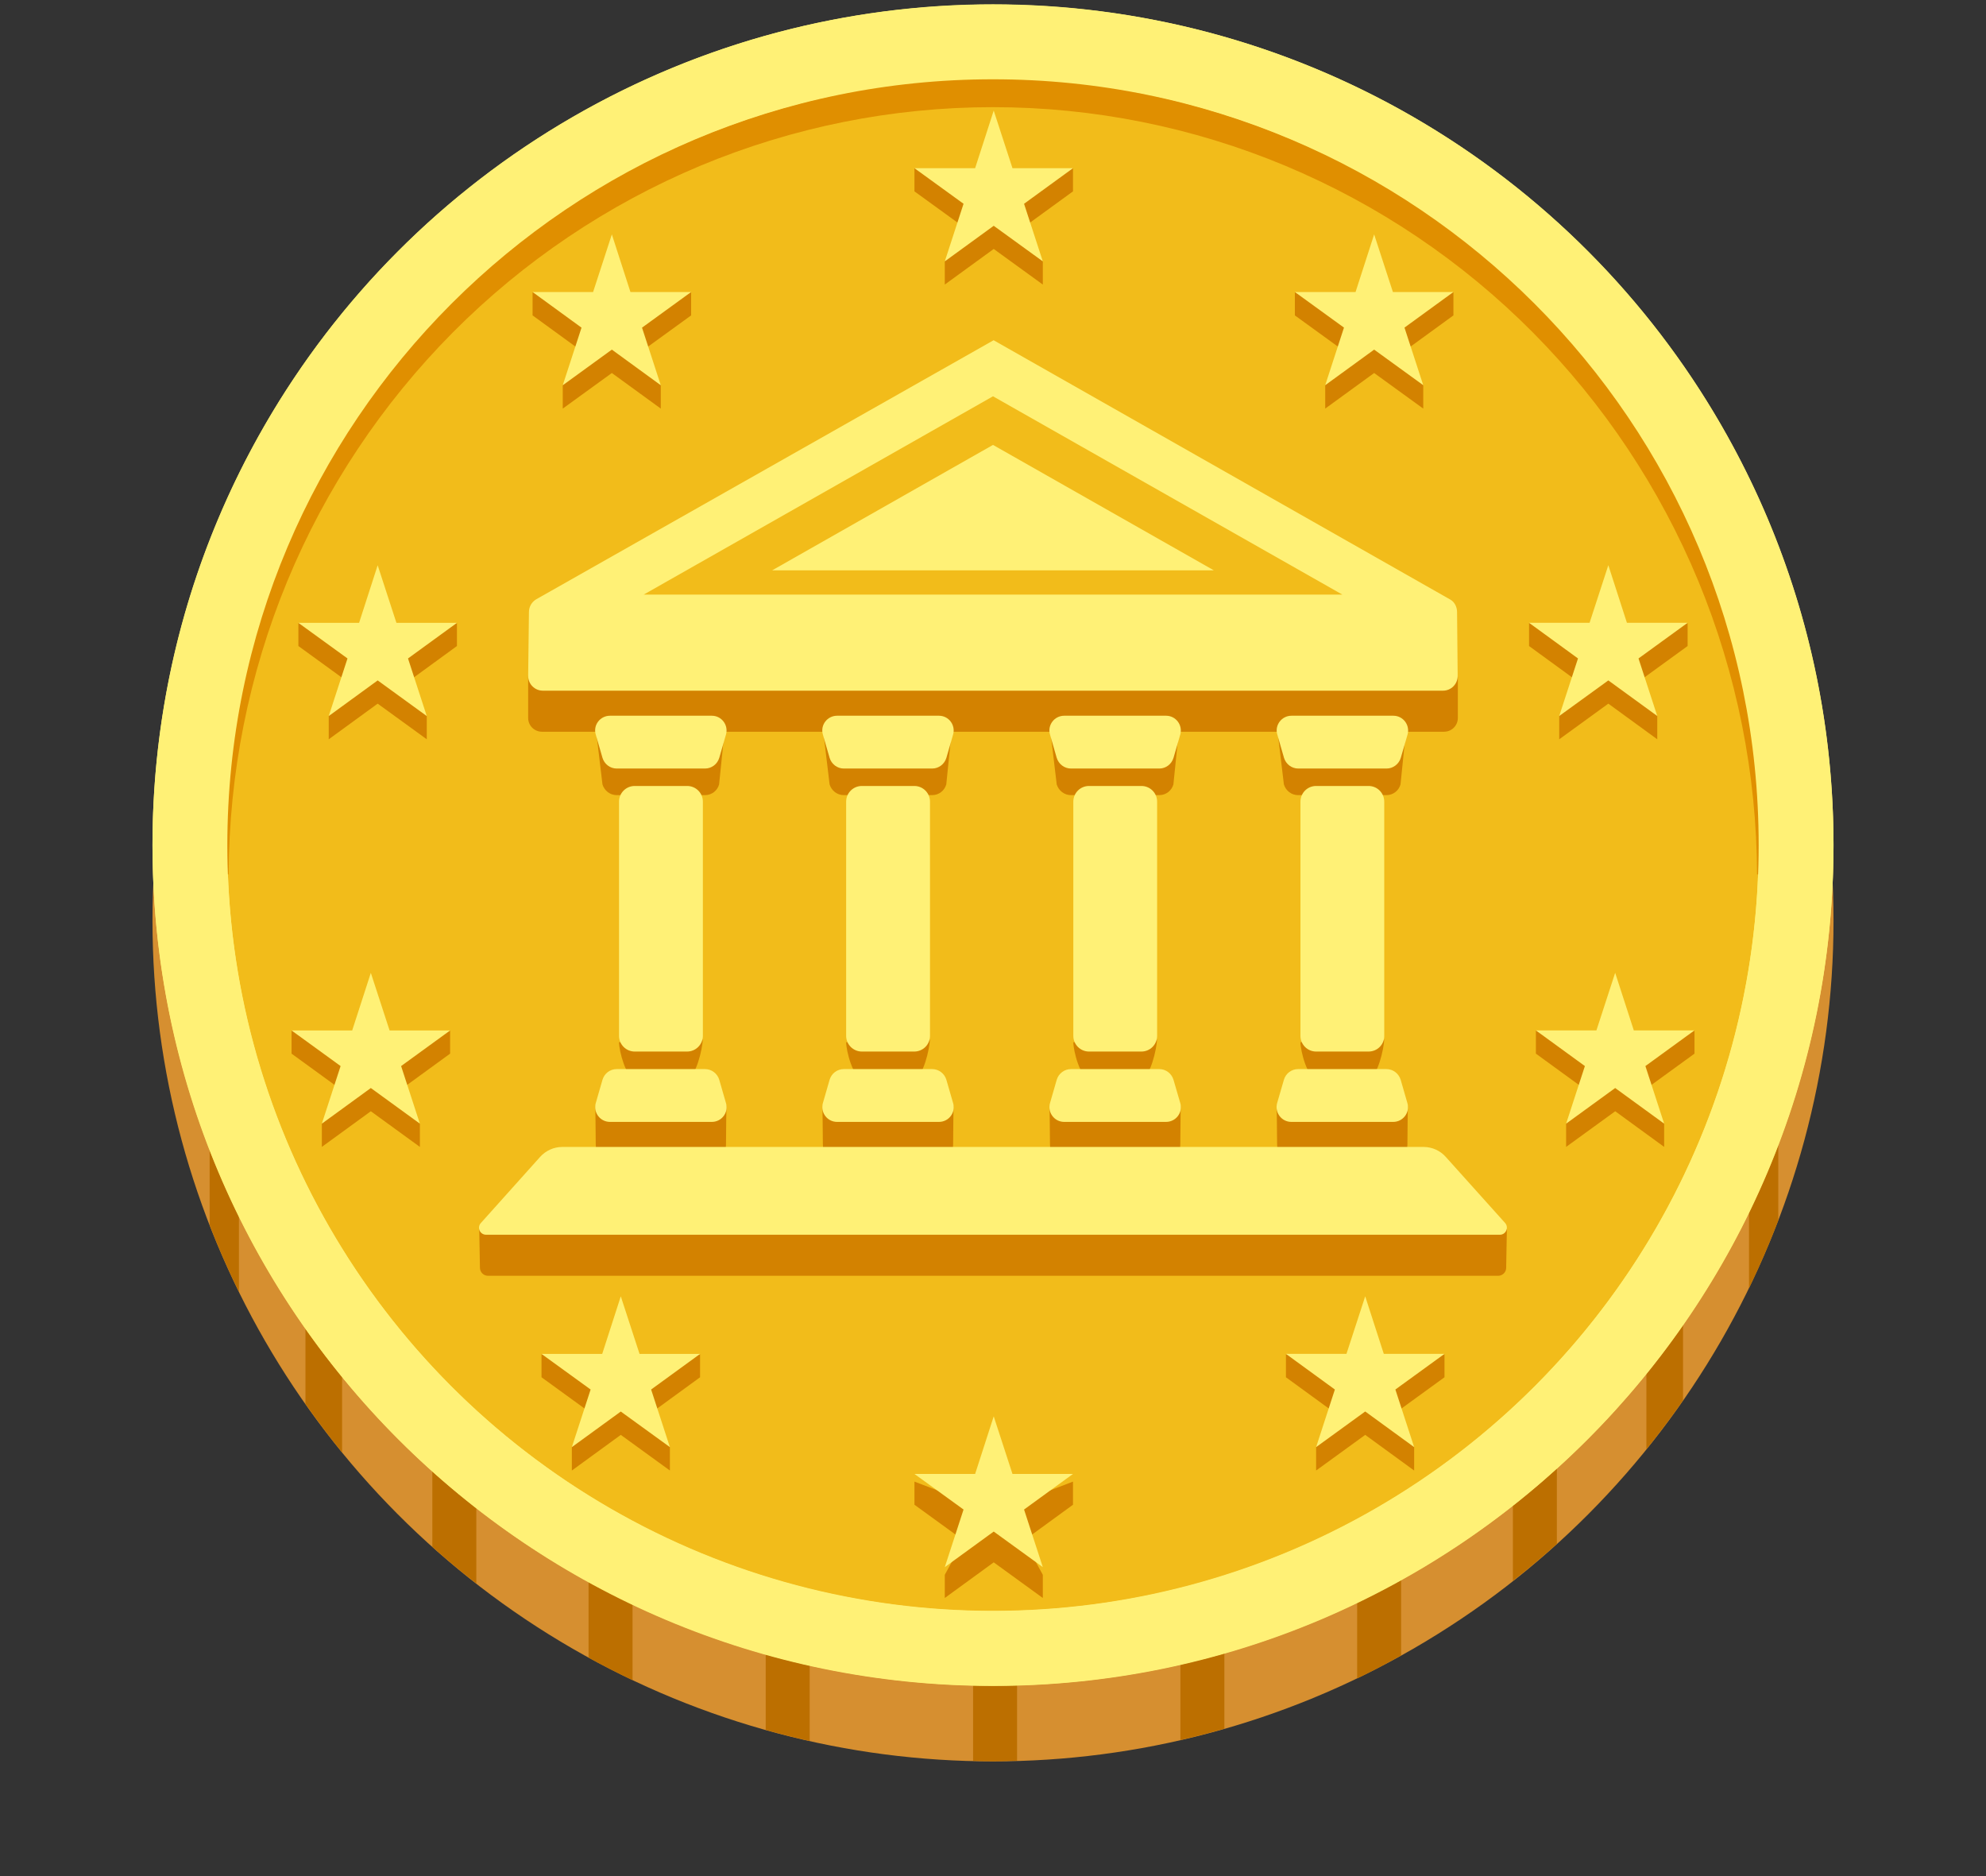 <svg width="36" height="34" viewBox="0 0 36 34" fill="none" xmlns="http://www.w3.org/2000/svg" xmlns:xlink="http://www.w3.org/1999/xlink">
<rect x="0" y="0" width="36" height="34" fill="#333333" stroke="none"/>
<circle cx="18" cy="16.685" r="15.236" fill="#D68F30"/>
<path d="M3.8,20.643L3.8,22.2C3.959,22.612 4.137,23.018 4.331,23.411L4.331,20.643L3.8,20.643ZM5.537,23.573L5.537,25.443C5.749,25.743 5.97,26.038 6.201,26.322L6.201,23.573L5.537,23.573ZM7.837,26.017L7.837,28.033C8.095,28.264 8.36,28.485 8.634,28.697L8.634,26.017L7.837,26.017ZM10.669,27.874L10.669,30.041C10.929,30.185 11.195,30.32 11.466,30.45L11.466,27.874L10.669,27.874ZM13.88,29.056L13.88,31.351C14.143,31.425 14.409,31.491 14.677,31.552L14.677,29.056L13.88,29.056ZM17.639,29.465L17.639,31.911C17.758,31.914 17.878,31.919 18,31.919C18.146,31.919 18.292,31.911 18.436,31.908L18.436,29.465L17.639,29.465ZM21.397,29.037L21.397,31.534C21.666,31.473 21.931,31.404 22.194,31.329L22.194,29.037L21.397,29.037ZM24.601,27.839L24.601,30.418C24.872,30.288 25.137,30.147 25.398,30.001L25.398,27.839L24.601,27.839ZM27.424,25.966L27.424,28.649C27.698,28.436 27.963,28.212 28.221,27.98L28.221,25.966L27.424,25.966ZM30.508,23.515L29.844,23.515L29.844,26.264C30.075,25.977 30.298,25.682 30.508,25.379L30.508,23.515ZM32.235,20.574L31.704,20.574L31.704,23.347C31.897,22.946 32.075,22.535 32.235,22.117L32.235,20.574Z" fill="#BC6F00"/>
<circle cx="18" cy="15.314" r="15.236" fill="#FFF176"/>
<circle cx="18" cy="15.314" r="13.879" fill="#F2BC1A"/>
<path d="M4.095,15.847C3.996,14.019 4.312,12.165 4.95,10.428C5.614,8.696 6.631,7.095 7.914,5.735C10.491,3.009 14.231,1.429 18,1.41C21.769,1.431 25.512,3.009 28.083,5.737C29.369,7.095 30.383,8.699 31.047,10.428C31.688,12.168 32.004,14.019 31.903,15.847L31.85,15.847C31.844,14.024 31.483,12.219 30.787,10.534C30.09,8.851 29.071,7.32 27.788,6.027C26.505,4.734 24.979,3.707 23.299,3.004C21.62,2.303 19.818,1.942 17.997,1.942C16.177,1.942 14.375,2.303 12.695,3.004C11.015,3.707 9.49,4.734 8.206,6.027C6.923,7.32 5.904,8.851 5.207,10.534C4.511,12.219 4.15,14.024 4.145,15.847L4.095,15.847Z" fill="#E08F00"/>
<path d="M18,0.082C9.585,0.082 2.764,6.903 2.764,15.318C2.764,23.733 9.585,30.554 18,30.554C26.415,30.554 33.236,23.733 33.236,15.318C33.236,6.903 26.415,0.082 18,0.082ZM18,29.197C10.334,29.197 4.121,22.984 4.121,15.318C4.121,7.65 10.334,1.437 18,1.437C25.666,1.437 31.879,7.65 31.879,15.316C31.879,22.982 25.666,29.197 18,29.197Z" fill="#FFF176"/>
<path d="M11.091,4.672L11.428,5.716L12.528,5.296L12.528,5.716L11.638,6.361L11.978,6.983L11.978,7.405L11.091,6.76L10.201,7.405L10.201,6.983L10.541,6.361L9.654,5.716L9.654,5.296L10.751,5.716L11.091,4.672ZM6.846,10.664L7.186,11.708L8.283,11.289L8.283,11.708L7.396,12.354L7.736,12.978L7.736,13.398L6.846,12.752L5.959,13.398L5.959,12.978L6.299,12.354L5.409,11.708L5.409,11.289L6.509,11.708L6.846,10.664ZM6.722,18.051L7.062,19.095L8.159,18.676L8.159,19.095L7.271,19.741L7.611,20.365L7.611,20.785L6.722,20.139L5.834,20.785L5.834,20.365L6.174,19.741L5.285,19.095L5.285,18.676L6.384,19.095L6.722,18.051ZM11.253,23.916L11.593,24.96L12.69,24.541L12.69,24.96L11.803,25.606L12.143,26.227L12.143,26.65L11.253,26.004L10.366,26.65L10.366,26.227L10.706,25.606L9.816,24.96L9.816,24.541L10.916,24.96L11.253,23.916ZM24.909,4.672L24.572,5.716L23.472,5.296L23.472,5.716L24.362,6.361L24.022,6.983L24.022,7.405L24.909,6.76L25.799,7.405L25.799,6.983L25.459,6.361L26.346,5.716L26.346,5.296L25.249,5.716L24.909,4.672ZM29.154,10.664L28.814,11.708L27.717,11.289L27.717,11.708L28.604,12.354L28.264,12.978L28.264,13.398L29.154,12.752L30.041,13.398L30.041,12.978L29.701,12.354L30.591,11.708L30.591,11.289L29.491,11.708L29.154,10.664ZM29.279,18.051L28.939,19.095L27.841,18.676L27.841,19.095L28.729,19.741L28.389,20.365L28.389,20.785L29.279,20.139L30.166,20.785L30.166,20.365L29.826,19.741L30.716,19.095L30.716,18.676L29.616,19.095L29.279,18.051ZM24.747,23.916L24.407,24.96L23.31,24.541L23.31,24.96L24.197,25.606L23.857,26.227L23.857,26.65L24.747,26.004L25.634,26.65L25.634,26.227L25.294,25.606L26.184,24.96L26.184,24.541L25.084,24.96L24.747,23.916Z" fill="#D38200"/>
<path d="M24.747,23.493L25.084,24.536L26.184,24.536L25.294,25.182L25.634,26.226L24.747,25.58L23.857,26.226L24.197,25.182L23.31,24.536L24.407,24.536L24.747,23.493ZM29.278,17.63L29.616,18.674L30.715,18.674L29.826,19.32L30.166,20.364L29.278,19.718L28.389,20.364L28.729,19.32L27.841,18.674L28.938,18.674L29.278,17.63ZM29.154,10.243L29.491,11.287L30.591,11.287L29.701,11.933L30.041,12.976L29.154,12.331L28.264,12.976L28.604,11.933L27.717,11.287L28.814,11.287L29.154,10.243ZM24.909,4.248L25.249,5.292L26.346,5.292L25.459,5.937L25.799,6.981L24.909,6.336L24.022,6.981L24.362,5.937L23.472,5.292L24.572,5.292L24.909,4.248Z" fill="#FFF176"/>
<path d="M18.013,26.227L18.353,27.27L19.45,26.851L19.45,27.27L18.563,27.916L18.903,28.54L18.903,28.96L18.013,28.314L17.126,28.96L17.126,28.54L17.466,27.916L16.576,27.27L16.576,26.851L17.676,27.27L18.013,26.227Z" fill="#D38200"/>
<path d="M18.013,25.668L18.353,26.712L19.45,26.712L18.563,27.357L18.903,28.401L18.013,27.756L17.126,28.401L17.466,27.357L16.576,26.712L17.676,26.712L18.013,25.668Z" fill="#FFF176"/>
<path d="M18.013,2.424L18.353,3.468L19.45,3.048L19.45,3.468L18.563,4.113L18.903,4.737L18.903,5.157L18.013,4.512L17.126,5.157L17.126,4.737L17.466,4.113L16.576,3.468L16.576,3.048L17.676,3.468L18.013,2.424Z" fill="#D38200"/>
<path d="M18.013,2.004L18.353,3.048L19.45,3.048L18.563,3.693L18.903,4.737L18.013,4.092L17.126,4.737L17.466,3.693L16.576,3.048L17.676,3.048L18.013,2.004ZM11.253,23.493L10.916,24.537L9.816,24.537L10.706,25.182L10.366,26.226L11.253,25.581L12.143,26.226L11.803,25.182L12.69,24.537L11.593,24.537L11.253,23.493ZM6.722,17.631L6.384,18.675L5.285,18.675L6.174,19.32L5.834,20.364L6.722,19.718L7.611,20.364L7.271,19.32L8.159,18.675L7.062,18.675L6.722,17.631ZM6.846,10.244L6.509,11.288L5.409,11.288L6.299,11.933L5.959,12.977L6.846,12.331L7.736,12.977L7.396,11.933L8.283,11.288L7.186,11.288L6.846,10.244ZM11.091,4.248L10.751,5.292L9.654,5.292L10.541,5.938L10.201,6.982L11.091,6.336L11.978,6.982L11.638,5.938L12.528,5.292L11.428,5.292L11.091,4.248Z" fill="#FFF176"/>
<path d="M26.293,11.803C26.293,11.71 9.723,11.803 9.723,11.803L9.574,12.249L9.574,13.012C9.574,13.15 9.686,13.261 9.824,13.261L26.176,13.261C26.314,13.261 26.426,13.15 26.426,13.012L26.426,12.271L26.293,11.803ZM26.317,21.711L9.792,21.711L8.687,22.266L8.7,22.981C8.703,23.058 8.767,23.121 8.847,23.121L27.156,23.121C27.233,23.121 27.3,23.06 27.302,22.981L27.315,22.279L26.317,21.711Z" fill="#D38200"/>
<path d="M12.456,19.539L11.505,19.539C11.349,19.539 11.221,19.045 11.221,18.888L12.738,18.84C12.738,18.997 12.61,19.539 12.456,19.539ZM12.78,14.41L11.179,14.41C11.059,14.41 10.956,14.33 10.921,14.216L10.796,13.172L13.142,13.172L13.035,14.216C13.004,14.33 12.9,14.41 12.78,14.41ZM11.179,19.855L12.78,19.855C12.9,19.855 13.136,19.929 13.168,20.044C13.168,20.044 13.16,20.54 13.16,20.737C13.16,20.933 13.081,21.077 12.903,21.077L11.057,21.077C10.879,21.077 10.799,20.917 10.799,20.737C10.799,20.556 10.791,20.049 10.791,20.049C10.825,19.935 11.059,19.855 11.179,19.855ZM24.808,19.539L23.857,19.539C23.7,19.539 23.573,19.045 23.573,18.888L25.09,18.84C25.09,18.997 24.965,19.539 24.808,19.539ZM25.132,14.41L23.53,14.41C23.411,14.41 23.307,14.33 23.273,14.216L23.148,13.172L25.493,13.172L25.387,14.216C25.355,14.33 25.252,14.41 25.132,14.41ZM23.53,19.855L25.132,19.855C25.252,19.855 25.488,19.929 25.52,20.044C25.52,20.044 25.512,20.54 25.512,20.737C25.512,20.933 25.432,21.077 25.254,21.077L23.408,21.077C23.23,21.077 23.15,20.917 23.15,20.737C23.15,20.556 23.142,20.049 23.142,20.049C23.177,19.935 23.411,19.855 23.53,19.855ZM20.691,19.539L19.74,19.539C19.583,19.539 19.456,19.045 19.456,18.888L20.972,18.84C20.972,18.997 20.847,19.539 20.691,19.539ZM21.015,14.41L19.413,14.41C19.294,14.41 19.19,14.33 19.155,14.216L19.031,13.172L21.376,13.172L21.27,14.216C21.238,14.33 21.134,14.41 21.015,14.41ZM19.413,19.855L21.015,19.855C21.134,19.855 21.371,19.929 21.403,20.044C21.403,20.044 21.395,20.54 21.395,20.737C21.395,20.933 21.315,21.077 21.137,21.077L19.291,21.077C19.113,21.077 19.033,20.917 19.033,20.737C19.033,20.556 19.025,20.049 19.025,20.049C19.06,19.935 19.294,19.855 19.413,19.855ZM16.574,19.539L15.623,19.539C15.466,19.539 15.338,19.045 15.338,18.888L16.855,18.84C16.855,18.997 16.73,19.539 16.574,19.539ZM16.898,14.41L15.296,14.41C15.176,14.41 15.073,14.33 15.038,14.216L14.913,13.172L17.259,13.172L17.153,14.216C17.121,14.33 17.017,14.41 16.898,14.41ZM15.296,19.855L16.898,19.855C17.017,19.855 17.254,19.929 17.285,20.044C17.285,20.044 17.277,20.54 17.277,20.737C17.277,20.933 17.198,21.077 17.02,21.077L15.174,21.077C14.996,21.077 14.916,20.917 14.916,20.737C14.916,20.556 14.908,20.049 14.908,20.049C14.943,19.935 15.176,19.855 15.296,19.855Z" fill="#D38200"/>
<path d="M26.412,11.091C26.412,10.998 26.365,10.91 26.293,10.868L18.011,6.166L9.718,10.862C9.638,10.91 9.588,10.998 9.588,11.091L9.574,12.251C9.574,12.398 9.694,12.517 9.84,12.517L26.157,12.517C26.303,12.517 26.423,12.398 26.423,12.251L26.412,11.091Z" fill="#FFF176"/>
<path d="M24.333,10.776L18,7.182L11.668,10.776L24.333,10.776Z" fill="#F2BC1A"/>
<path d="M22.003,10.336L18,8.063L13.997,10.336L22.003,10.336ZM25.807,20.786L10.193,20.786C10.039,20.786 9.893,20.852 9.79,20.967L8.716,22.165C8.642,22.247 8.7,22.377 8.812,22.377L27.188,22.377C27.297,22.377 27.355,22.247 27.284,22.165L26.208,20.967C26.107,20.852 25.958,20.786 25.807,20.786ZM24.808,19.057L23.857,19.057C23.7,19.057 23.573,18.929 23.573,18.772L23.573,14.528C23.573,14.371 23.7,14.244 23.857,14.244L24.808,14.244C24.965,14.244 25.092,14.371 25.092,14.528L25.092,18.775C25.092,18.932 24.965,19.057 24.808,19.057ZM25.135,13.928L23.533,13.928C23.413,13.928 23.31,13.848 23.275,13.734L23.153,13.311C23.103,13.141 23.233,12.971 23.411,12.971L25.257,12.971C25.435,12.971 25.562,13.141 25.515,13.311L25.392,13.734C25.358,13.848 25.252,13.928 25.135,13.928ZM23.53,19.375L25.132,19.375C25.252,19.375 25.355,19.455 25.39,19.569L25.512,19.992C25.562,20.162 25.432,20.332 25.254,20.332L23.408,20.332C23.23,20.332 23.103,20.162 23.15,19.992L23.273,19.569C23.307,19.452 23.413,19.375 23.53,19.375ZM12.456,19.057L11.505,19.057C11.349,19.057 11.221,18.929 11.221,18.772L11.221,14.528C11.221,14.371 11.349,14.244 11.505,14.244L12.456,14.244C12.613,14.244 12.741,14.371 12.741,14.528L12.741,18.775C12.738,18.932 12.61,19.057 12.456,19.057ZM12.78,13.928L11.179,13.928C11.059,13.928 10.956,13.848 10.921,13.734L10.799,13.311C10.748,13.141 10.879,12.971 11.057,12.971L12.903,12.971C13.081,12.971 13.208,13.141 13.16,13.311L13.038,13.734C13.004,13.848 12.9,13.928 12.78,13.928ZM11.179,19.375L12.78,19.375C12.9,19.375 13.004,19.455 13.038,19.569L13.16,19.992C13.211,20.162 13.081,20.332 12.903,20.332L11.057,20.332C10.879,20.332 10.751,20.162 10.799,19.992L10.921,19.569C10.956,19.452 11.059,19.375 11.179,19.375ZM16.574,19.057L15.623,19.057C15.466,19.057 15.338,18.929 15.338,18.772L15.338,14.528C15.338,14.371 15.466,14.244 15.623,14.244L16.574,14.244C16.73,14.244 16.858,14.371 16.858,14.528L16.858,18.775C16.857,18.85 16.827,18.922 16.774,18.974C16.72,19.027 16.649,19.057 16.574,19.057ZM16.898,13.928L15.296,13.928C15.176,13.928 15.073,13.848 15.038,13.734L14.916,13.311C14.866,13.141 14.996,12.971 15.174,12.971L17.02,12.971C17.198,12.971 17.325,13.141 17.277,13.311L17.155,13.734C17.121,13.848 17.017,13.928 16.898,13.928ZM15.296,19.375L16.898,19.375C17.017,19.375 17.121,19.455 17.155,19.569L17.277,19.992C17.328,20.162 17.198,20.332 17.02,20.332L15.174,20.332C14.996,20.332 14.868,20.162 14.916,19.992L15.038,19.569C15.073,19.452 15.176,19.375 15.296,19.375ZM20.691,19.057L19.74,19.057C19.583,19.057 19.456,18.929 19.456,18.772L19.456,14.528C19.456,14.371 19.583,14.244 19.74,14.244L20.691,14.244C20.847,14.244 20.975,14.371 20.975,14.528L20.975,18.775C20.974,18.85 20.944,18.922 20.891,18.974C20.838,19.027 20.766,19.057 20.691,19.057ZM21.015,13.928L19.413,13.928C19.294,13.928 19.19,13.848 19.155,13.734L19.033,13.311C18.983,13.141 19.113,12.971 19.291,12.971L21.137,12.971C21.315,12.971 21.442,13.141 21.395,13.311L21.272,13.734C21.238,13.848 21.134,13.928 21.015,13.928ZM19.413,19.375L21.015,19.375C21.134,19.375 21.238,19.455 21.272,19.569L21.395,19.992C21.445,20.162 21.315,20.332 21.137,20.332L19.291,20.332C19.113,20.332 18.985,20.162 19.033,19.992L19.155,19.569C19.19,19.452 19.296,19.375 19.413,19.375Z" fill="#FFF176"/>
</svg>
